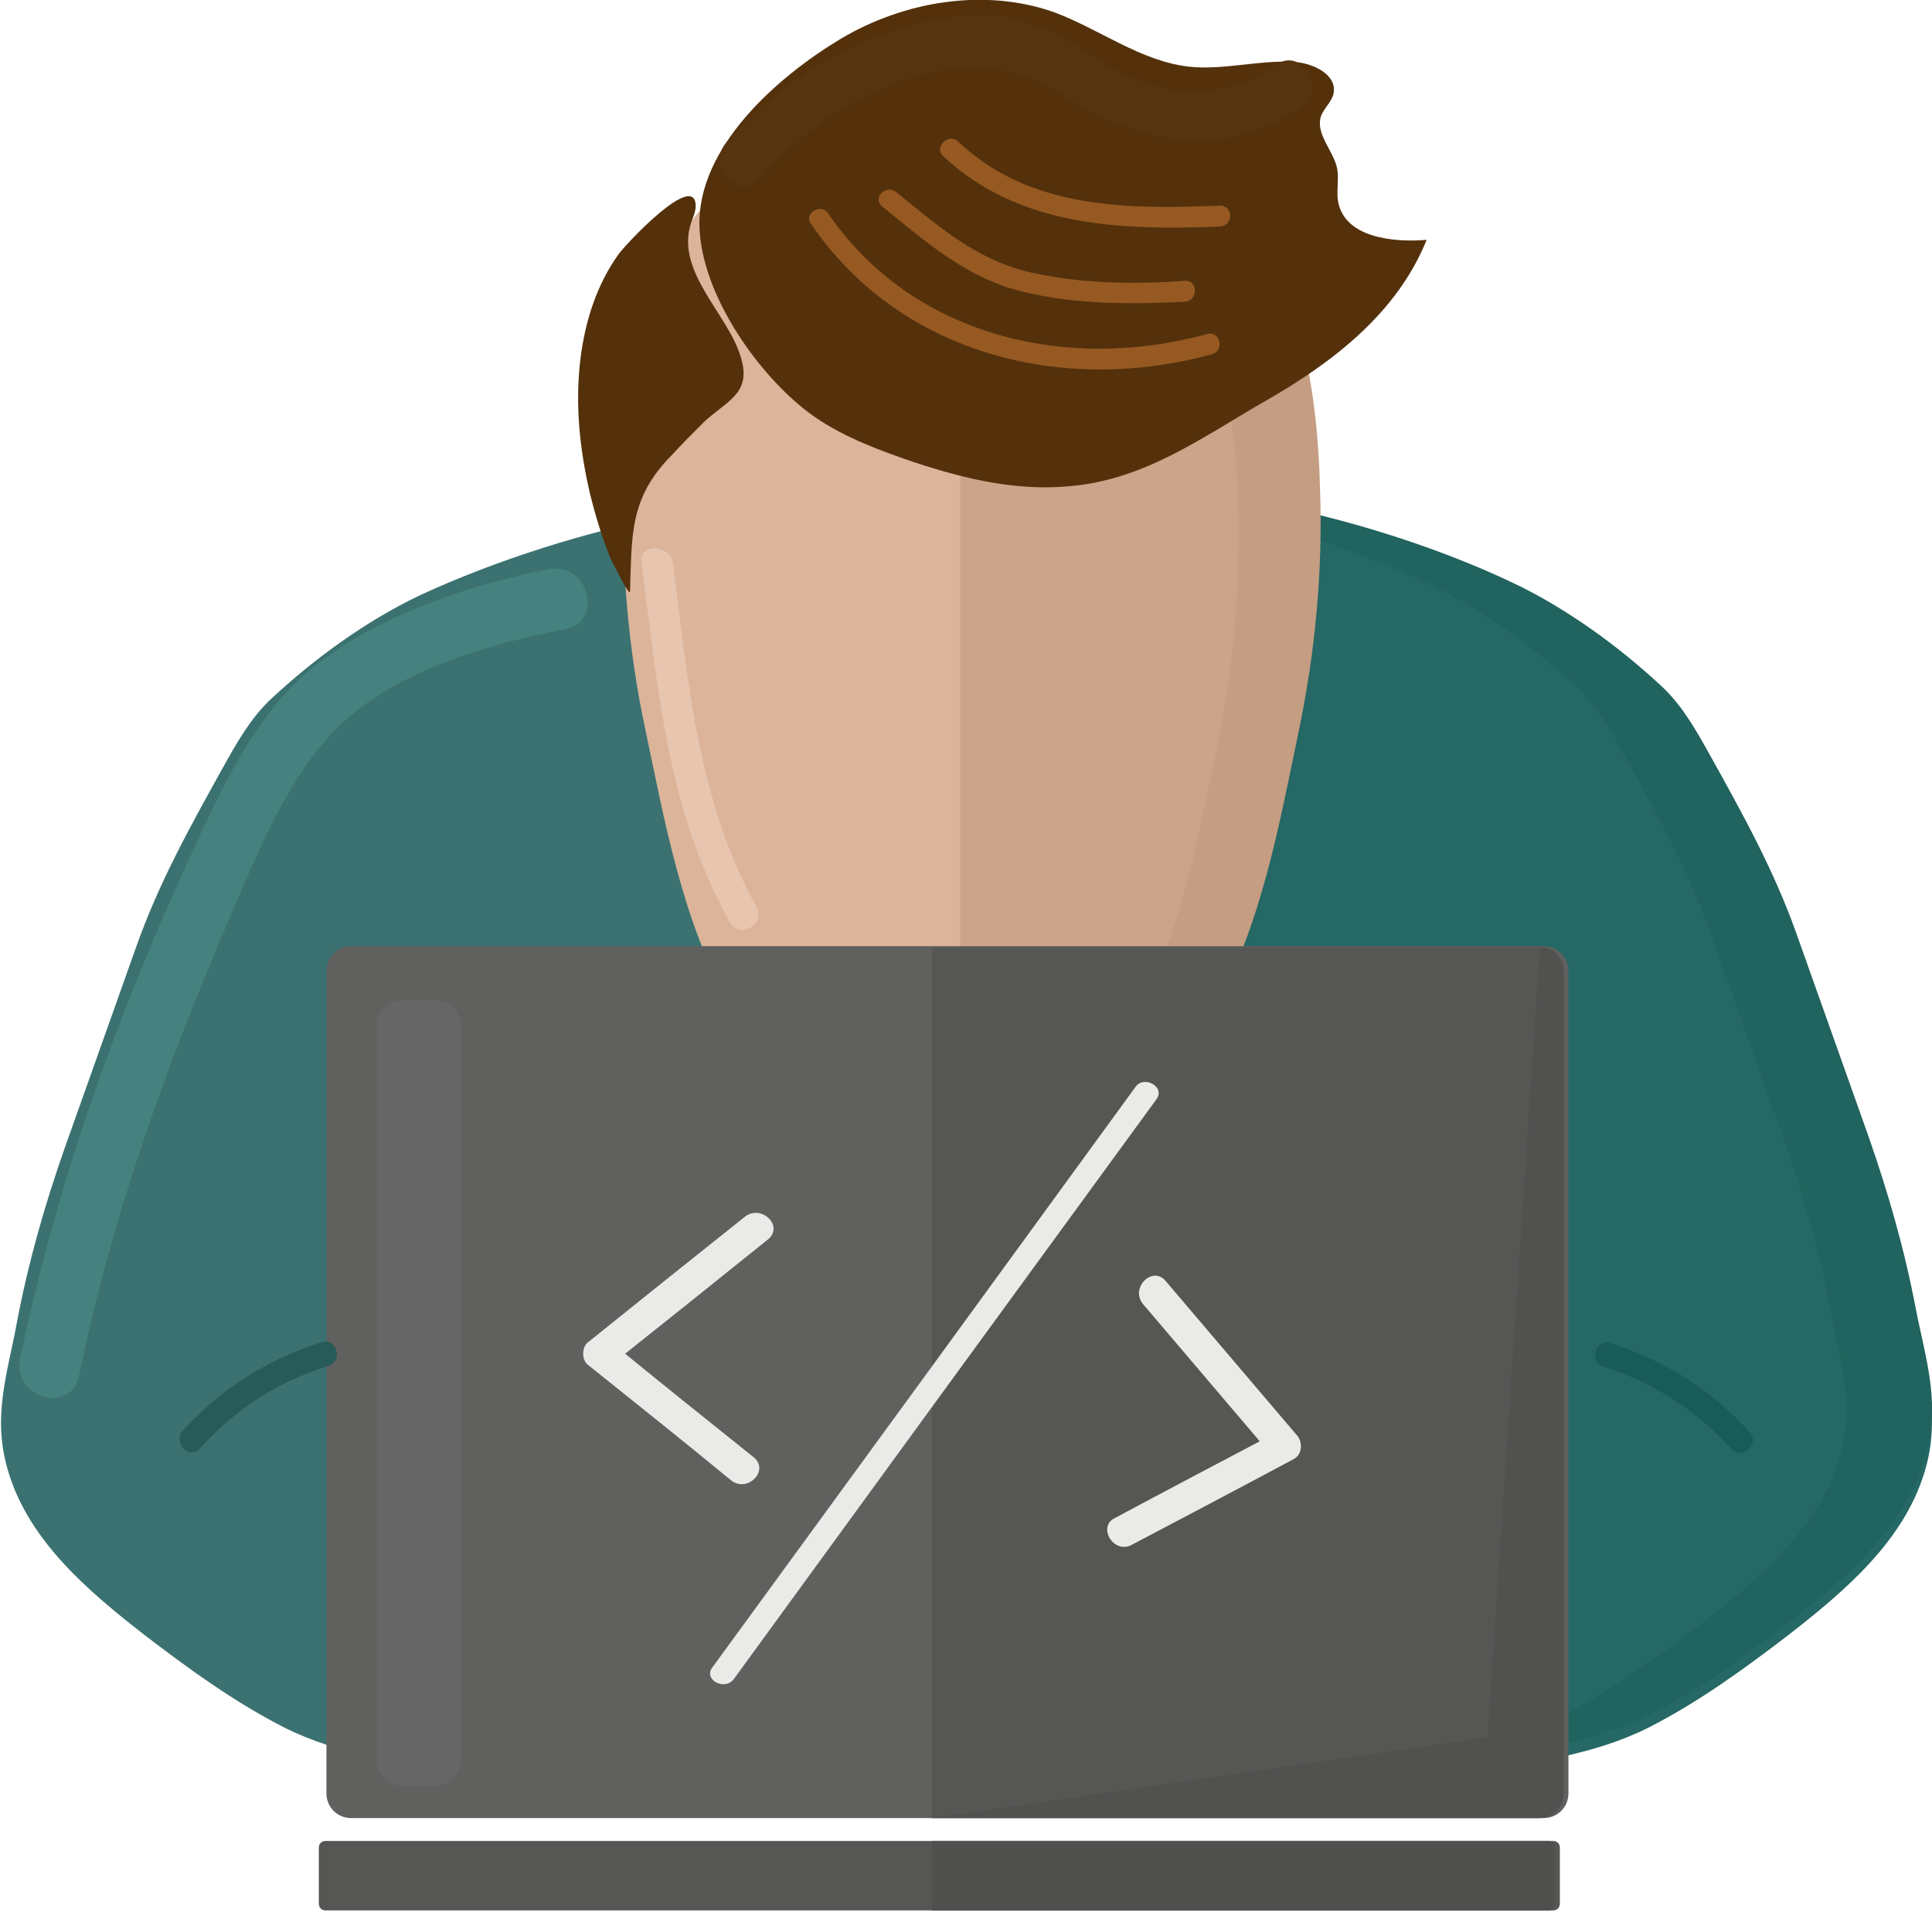 <svg version="1.2" xmlns="http://www.w3.org/2000/svg" viewBox="0 0 203 201" width="203" height="201">
	<title>programmer-clipart-svg</title>
	<style>
		.s0 { fill: #256865 } 
		.s1 { fill: #21635e } 
		.s2 { fill: #195b58 } 
		.s3 { fill: #3b7271 } 
		.s4 { fill: #dbb49a } 
		.s5 { fill: #cca489 } 
		.s6 { fill: #c49d82 } 
		.s7 { fill: #60605f } 
		.s8 { fill: #565655 } 
		.s9 { fill: #565654 } 
		.s10 { fill: #4f4f4e } 
		.s11 { fill: #54310b } 
		.s12 { fill: #666666 } 
		.s13 { fill: #515150 } 
		.s14 { fill: #965922 } 
		.s15 { fill: #56340f } 
		.s16 { fill: #275b59 } 
		.s17 { fill: #45827f } 
		.s18 { fill: #e8c5af } 
		.s19 { fill: #eaeae8 } 
	</style>
	<g>
		<path class="s0" d="m102.5 52.6c9.8 0 20.5-0.4 30.1 1.5 8.7 1.7 18.3 4.7 26.3 8.4 5.7 2.7 11.2 6.7 15.8 11 2.1 2 3.5 4.5 4.9 7 3.5 6.3 6.8 12.2 9.2 19 2.5 7 5 14.1 7.5 21.1 2.1 6 3.8 11.9 5 18.2 1 5.5 2.7 10.1 0.9 15.9-2.2 7.2-8.3 12.4-14.2 17-4.7 3.6-9.5 7.1-14.8 9.8-5.8 2.9-12 3.6-18.4 4.7-8.5 1.4-17.2 0.2-25.7 0.8-8.2 0.6-15.9 0.7-24.1 0.3-1 0-1.8 0-2.6-0.1v-134.6z"/>
		<path class="s1" d="m201.3 137.5c-1.2-6.3-2.9-12.2-5-18.2-2.5-7-5-14.1-7.5-21.1-2.4-6.8-5.7-12.7-9.2-19-1.4-2.5-2.8-5-4.9-7-4.6-4.3-10.1-8.3-15.8-11-8-3.8-17.7-6.8-26.3-8.4-8.7-1.7-18.1-1.6-27-1.5 6.1 0.1 12.2 0.4 18 1.5 8.7 1.7 18.3 4.7 26.3 8.4 5.7 2.7 11.2 6.7 15.8 11 2.1 2 3.5 4.5 4.9 7 3.5 6.3 6.8 12.2 9.2 19 2.5 7 5 14.1 7.5 21.1 2.1 6 3.8 11.9 5 18.2 1 5.5 2.7 10.1 0.9 15.9-2.2 7.2-8.3 12.4-14.2 17-4.7 3.6-9.5 7.1-14.8 9.8-5.8 2.9-12 3.6-18.4 4.7-2.3 0.4-4.6 0.6-7 0.7 5.3 0.1 10.7 0.2 16-0.7 6.4-1.1 12.6-1.8 18.4-4.7 5.3-2.7 10.1-6.1 14.8-9.8 5.9-4.6 12-9.8 14.2-17 1.8-5.8 0.2-10.3-0.9-15.9z"/>
		<path class="s1" d="m120.1 185.7c-3.4 0.2-6.8 0.4-10.1 0.5 6.4 0.1 12.6 0 19.1-0.5 0.8-0.1 1.6-0.1 2.4-0.1-3.8-0.1-7.6-0.2-11.4 0.1z"/>
		<g>
			<g>
				<path class="s2" d="m183.8 150.4c-4-4.4-8.9-7.5-14.6-9.3-1.6-0.5-2.3 2-0.7 2.5 5.2 1.6 9.8 4.6 13.5 8.7 1.1 1.1 3-0.7 1.8-1.9z"/>
			</g>
		</g>
		<path class="s3" d="m100.6 52.6c-9.8 0-20.5-0.4-30.1 1.5-8.7 1.7-18.3 4.7-26.3 8.4-5.7 2.7-11.2 6.7-15.8 11-2.1 2-3.5 4.5-4.9 7-3.5 6.3-6.8 12.2-9.2 19-2.5 7-5 14.1-7.5 21.1-2.1 6-3.8 11.9-5 18.2-1 5.5-2.7 10.1-0.9 15.9 2.2 7.2 8.3 12.4 14.2 17 4.7 3.6 9.5 7.1 14.8 9.8 5.8 2.9 12 3.6 18.4 4.7 8.5 1.4 17.2 0.2 25.7 0.8 8.2 0.6 15.9 0.7 24.1 0.3 1 0 1.8 0 2.6-0.1v-134.6z"/>
		<path class="s4" d="m102.3 10.4c-2.9 0.1-5.7 0.5-8.5 1.2-7 1.7-17.3 5.9-21.4 12-5.2 7.7-6.6 18.5-6.9 27.4-0.2 8.6 0.5 17.2 2.3 25.6 2 9.5 3.9 20.2 8.8 28.8 5.1 9 14.7 18.8 25.7 23.3z"/>
		<path class="s5" d="m100.9 10.8c2.9 0.1 5.7 0.5 8.5 1.2 7 1.7 17.3 5.9 21.4 12 5.2 7.7 6.6 18.5 6.9 27.4 0.2 8.6-0.5 17.2-2.3 25.6-2 9.5-3.9 20.2-8.8 28.8-5.1 9-14.7 18.8-25.7 23.3z"/>
		<path class="s6" d="m138.7 51.4c-0.2-8.9-1.7-19.8-6.9-27.4-4.1-6.1-14.4-10.3-21.4-12-2.8-0.7-5.6-1-8.5-1.2v3c7 1.8 17.2 5.9 21.3 12 5.2 7.7 6.6 18.5 6.9 27.4 0.2 8.6-0.5 17.2-2.3 25.6-2 9.5-3.9 20.2-8.8 28.8-3.7 6.5-9.8 13.5-17.1 18.6v3c11-4.5 20.6-14.3 25.7-23.3 4.9-8.6 6.8-19.2 8.8-28.8 1.8-8.5 2.6-17.1 2.3-25.7z"/>
		<path class="s7" d="m162.2 191h-125.3c-1.4 0-2.6-1.1-2.6-2.6v-86.4c0-1.4 1.1-2.6 2.6-2.6h125.3c1.4 0 2.6 1.1 2.6 2.6v86.4c0 1.5-1.2 2.6-2.6 2.6z"/>
		<path class="s8" d="m163.2 200.7h-129c-0.4 0-0.7-0.3-0.7-0.7v-5.9c0-0.4 0.3-0.7 0.7-0.7h129c0.4 0 0.7 0.3 0.7 0.7v5.9c0 0.4-0.3 0.7-0.7 0.7z"/>
		<path class="s9" d="m161.8 99.5h-63.9v91.5h63.8c1.4 0 2.6-1.1 2.6-2.6v-86.4c0-1.4-1.1-2.5-2.5-2.5z"/>
		<path class="s10" d="m162.8 193.4h-64.9v7.3h64.8c0.4 0 0.7-0.3 0.7-0.7v-5.9c0.1-0.4-0.3-0.7-0.6-0.7z"/>
		<path class="s11" d="m84.4 42.9c3.1 2.5 6.9 4 10.6 5.3 5.5 1.9 11.3 3.4 17.1 2.9 8.1-0.6 14.1-5.1 20.9-9 7-4 13.8-9.2 16.9-16.9-3.7 0.3-8.6-0.3-9.3-4-0.2-1.1 0.1-2.3-0.1-3.5-0.4-1.9-2.3-3.6-1.7-5.5 0.3-0.8 1.1-1.5 1.3-2.3 0.5-2-2.1-3.3-4.2-3.4-3.7-0.2-7.4 0.9-11 0.5-5.1-0.6-9.3-3.9-14.1-5.7-7.3-2.6-15.8-1.2-22.5 2.8-6.5 3.9-15.2 11.4-14.8 19.9 0.3 6.8 5.7 14.7 10.9 18.9z"/>
		<path class="s11" d="m70.6 47.8c-4.5 4.5-4.2 8.5-4.4 14.3 0 0.8-1.9-3.2-2-3.3-0.9-2.2-1.6-4.5-2.2-6.9-1.1-4.7-1.6-9.5-1-14.3 0.5-3.9 1.7-7.7 4-10.9 0.7-1 8-8.8 8.1-5.1 0 0.8-0.4 1.4-0.6 2.2-1.3 4.9 4 9.3 5.3 13.6 1.3 4-1.5 4.7-3.9 7-1.1 1.1-2.2 2.2-3.3 3.4z"/>
		<path class="s12" d="m45.8 187.6h-3.6c-1.4 0-2.6-1.2-2.6-2.6v-77.3c0-1.4 1.2-2.6 2.6-2.6h3.6c1.4 0 2.6 1.2 2.6 2.6v77.3c0 1.4-1.2 2.6-2.6 2.6z"/>
		<path class="s13" d="m161.8 99.5l-5.5 83-58.4 8.5h63.8c1.4 0 2.6-1.1 2.6-2.6v-86.4c0-1.4-1.1-2.5-2.5-2.5z"/>
		<g>
			<g>
				<path class="s14" d="m85.2 23.5c9.4 13.8 26.6 18 42.2 13.7 1.3-0.4 0.8-2.5-0.6-2.1-14.6 4-30.9 0.3-39.8-12.7-0.7-1.1-2.6 0-1.8 1.1z"/>
			</g>
		</g>
		<g>
			<g>
				<path class="s14" d="m92.7 21.7c4.2 3.4 8.3 7 13.5 8.6 5.8 1.7 12.3 1.7 18.3 1.4 1.4-0.1 1.4-2.3 0-2.2-5.4 0.4-11 0.3-16.3-0.9-5.6-1.3-9.7-4.9-14-8.4-1.1-0.9-2.6 0.6-1.5 1.5z"/>
			</g>
		</g>
		<g>
			<g>
				<path class="s14" d="m99.1 16.4c8 7.5 18.8 7.8 29.1 7.4 1.4-0.1 1.4-2.2 0-2.2-9.7 0.4-20.1 0.4-27.6-6.8-1-0.8-2.5 0.7-1.5 1.6z"/>
			</g>
		</g>
		<g>
			<g>
				<path class="s15" d="m79.9 18.7c7.4-8.5 21.1-15.6 31.5-8.9 7.9 5.2 17 7.2 25.3 1.5 2.7-1.9 0.1-6.4-2.6-4.5-5.8 4-12.5 3.5-18.3-0.3-4.2-2.7-8-5.1-13.2-4.9-9.9 0.3-20 6.1-26.3 13.4-2.2 2.6 1.4 6.3 3.6 3.7z"/>
			</g>
		</g>
		<g>
			<g>
				<path class="s16" d="m21 152.2q5.5-6.2 13.5-8.7c1.6-0.5 0.9-3-0.7-2.5-5.7 1.8-10.6 4.9-14.6 9.3-1.1 1.3 0.7 3.1 1.8 1.9z"/>
			</g>
		</g>
		<g>
			<g>
				<path class="s17" d="m57.7 59.8c-8.3 1.6-17.4 4.7-24.2 9.8-6.5 5-10.3 13.3-13.6 20.6-7.8 16.9-14 34.4-17.8 52.6-0.8 4.1 5.4 5.8 6.2 1.7 3.4-16.4 8.9-31.9 15.5-47.3 3-7 6.4-15.8 12-21.1 6-5.7 15.7-8.5 23.6-10 4.1-0.8 2.4-7.1-1.7-6.3z"/>
			</g>
		</g>
		<g>
			<g>
				<path class="s18" d="m67.4 59.1c1.7 13 2.7 26.1 9.3 37.8 1 1.8 3.8 0.2 2.8-1.6-6.2-11.2-7.2-23.7-8.8-36.2-0.4-2-3.6-2-3.3 0z"/>
			</g>
		</g>
		<g>
			<g>
				<path class="s19" d="m79.2 153.1c-5-4-10-8-15-12.1q0 1.2 0 2.4 8.3-6.6 16.5-13.2c1.7-1.4-0.7-3.7-2.4-2.4q-8.3 6.6-16.5 13.2c-0.7 0.5-0.7 1.9 0 2.4 5 4 10 8 15 12.1 1.7 1.4 4.1-1 2.4-2.4z"/>
			</g>
		</g>
		<g>
			<g>
				<path class="s19" d="m118.9 162.3c5.7-3 11.4-6 17-9 1-0.5 1-1.9 0.3-2.6-4.6-5.4-9.1-10.7-13.7-16.1-1.4-1.7-3.8 0.7-2.4 2.4 4.6 5.4 9.1 10.7 13.7 16.1 0.1-0.9 0.2-1.8 0.3-2.6-5.7 3-11.4 6-17 9-1.8 0.9-0.1 3.8 1.8 2.8z"/>
			</g>
		</g>
		<g>
			<g>
				<path class="s19" d="m77.1 176.4q22.2-30.5 44.4-60.9c1-1.3-1.3-2.6-2.2-1.3q-22.2 30.5-44.4 60.9c-1.1 1.3 1.2 2.6 2.2 1.3z"/>
			</g>
		</g>
	</g>
</svg>
